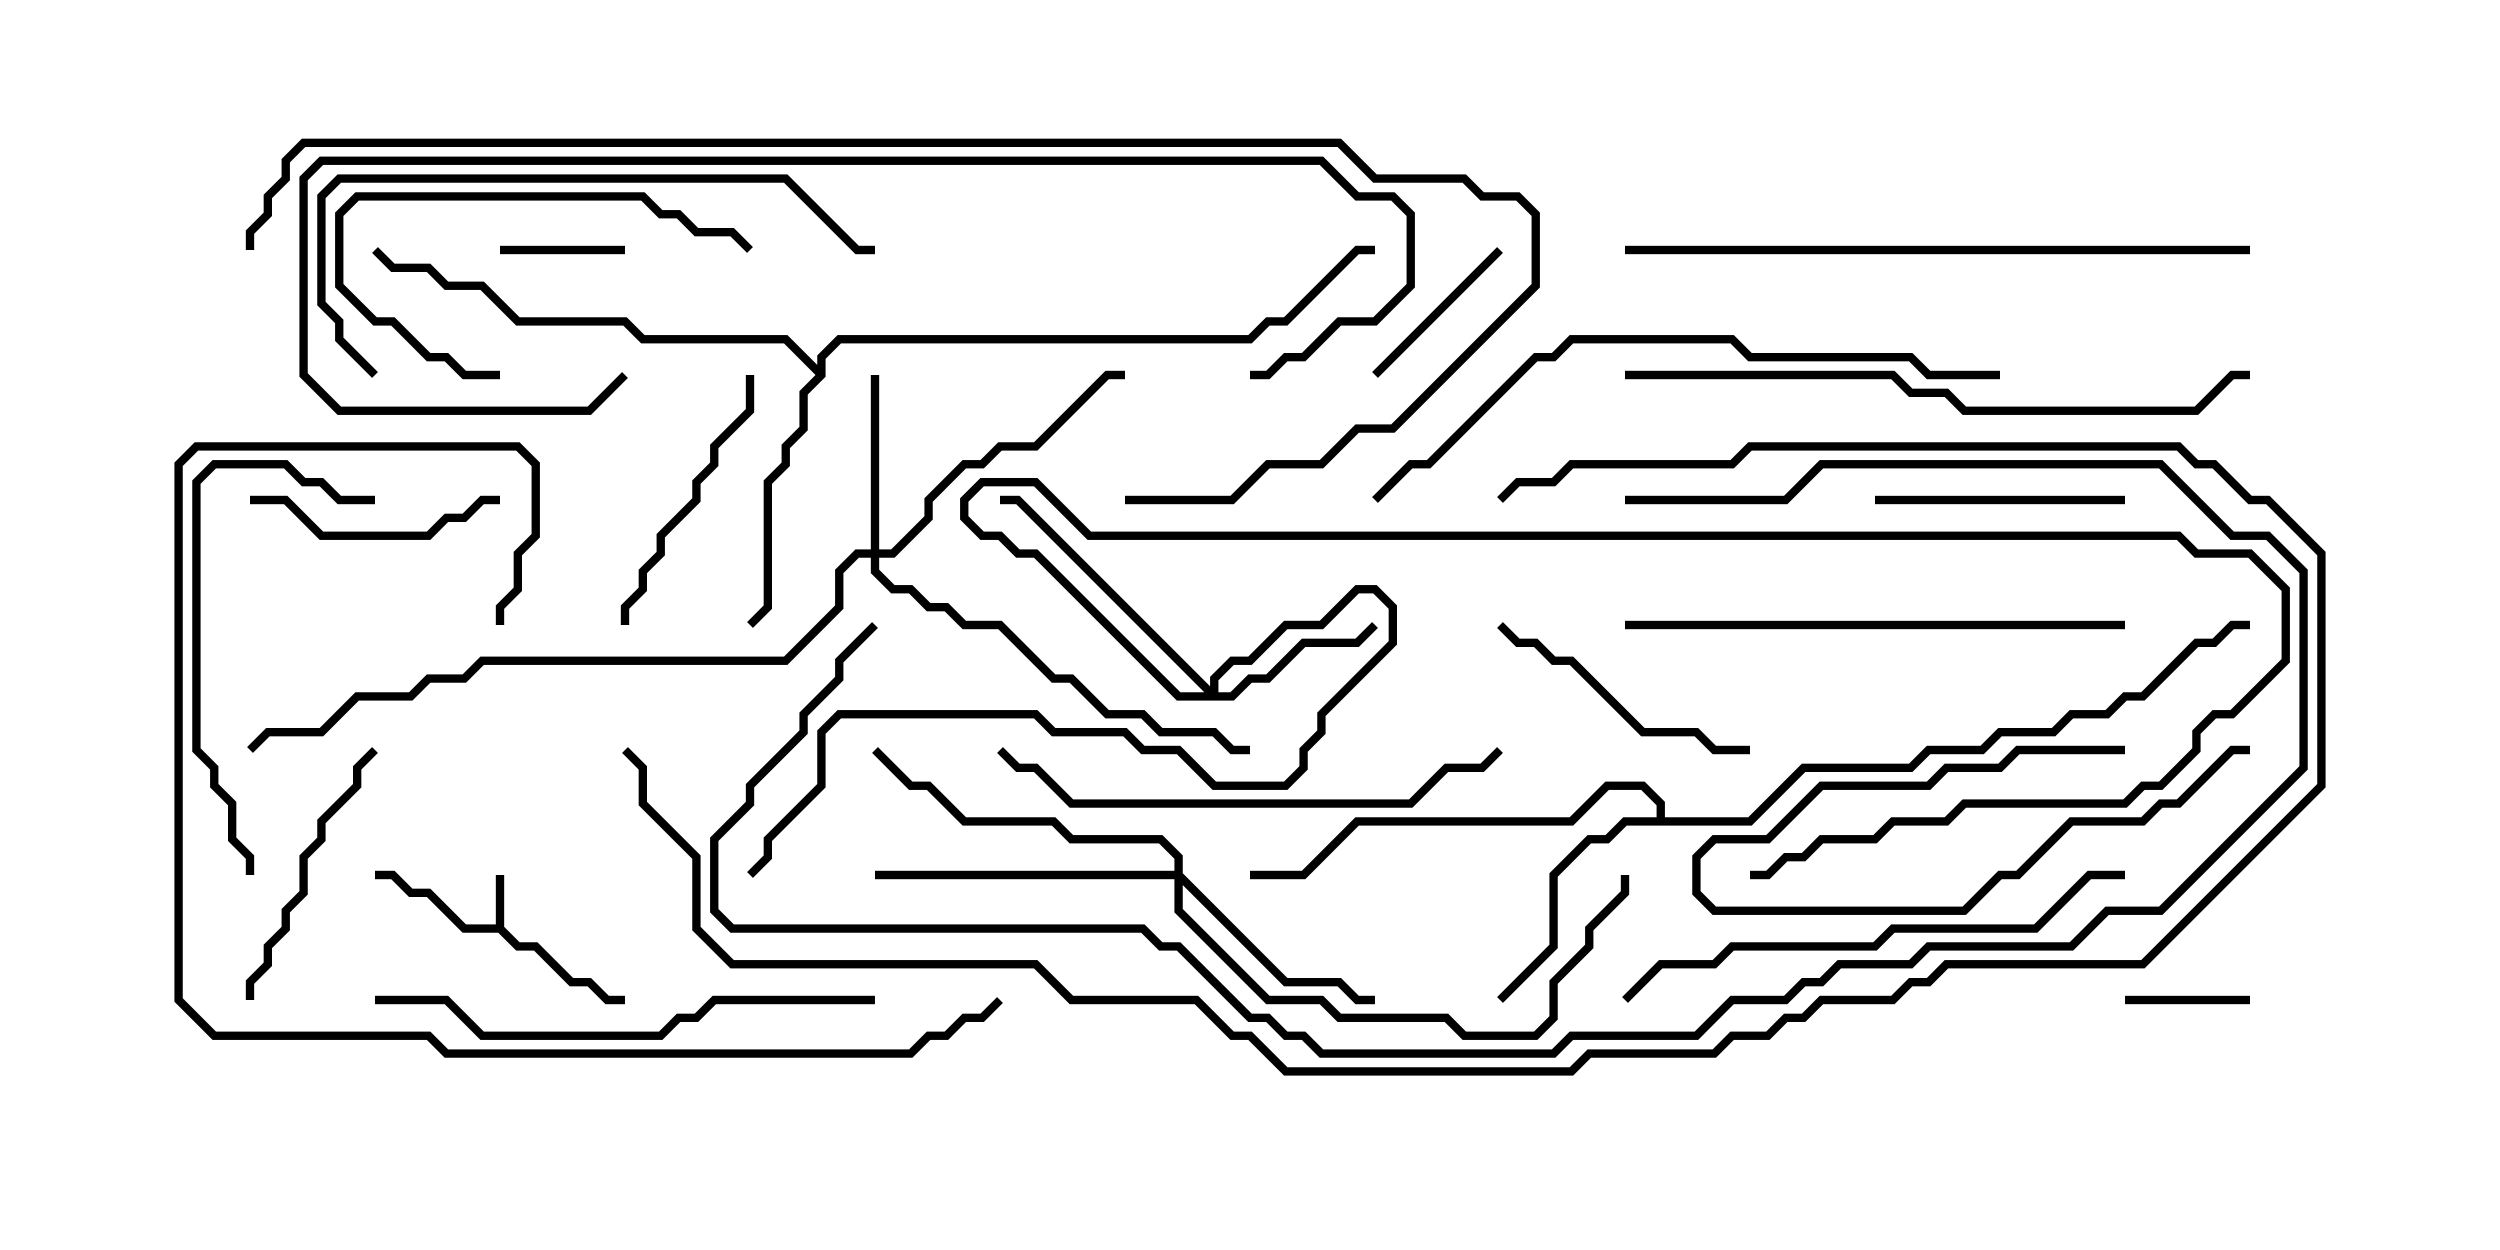 <svg version="1.1" width="30" height="15" xmlns="http://www.w3.org/2000/svg"><path d="M5.95,11.093L5.95,10.5L6.05,10.5L6.05,11.122L6.235,11.307L6.449,11.307L6.878,11.736L7.092,11.736L7.306,11.95L7.5,11.95L7.5,12.05L7.265,12.05L7.051,11.836L6.836,11.836L6.408,11.407L6.194,11.407L5.979,11.193L5.551,11.193L5.122,10.764L4.908,10.764L4.694,10.55L4.5,10.55L4.5,10.45L4.735,10.45L4.949,10.664L5.164,10.664L5.592,11.093z" stroke="none"/><path d="M19.879,9.807L19.879,9.664L19.694,9.479L19.306,9.479L18.878,9.907L16.306,9.907L15.664,10.55L15,10.55L15,10.45L15.622,10.45L16.265,9.807L18.836,9.807L19.265,9.379L19.735,9.379L19.979,9.622L19.979,9.807L20.979,9.807L21.622,9.164L22.908,9.164L23.122,8.95L23.765,8.95L23.979,8.736L24.622,8.736L24.836,8.521L25.265,8.521L25.479,8.307L25.694,8.307L26.336,7.664L26.551,7.664L26.765,7.45L27,7.45L27,7.55L26.806,7.55L26.592,7.764L26.378,7.764L25.735,8.407L25.521,8.407L25.306,8.621L24.878,8.621L24.664,8.836L24.021,8.836L23.806,9.05L23.164,9.05L22.949,9.264L21.664,9.264L21.021,9.907L19.521,9.907L19.306,10.121L19.092,10.121L18.693,10.521L18.693,11.378L18.035,12.035L17.965,11.965L18.593,11.336L18.593,10.479L19.051,10.021L19.265,10.021L19.479,9.807z" stroke="none"/><path d="M9.807,4.379L9.807,4.265L10.051,4.021L14.979,4.021L15.194,3.807L15.408,3.807L16.265,2.95L16.5,2.95L16.5,3.05L16.306,3.05L15.449,3.907L15.235,3.907L15.021,4.121L10.092,4.121L9.907,4.306L9.907,4.521L9.693,4.735L9.693,5.164L9.479,5.378L9.479,5.592L9.264,5.806L9.264,7.306L9.035,7.535L8.965,7.465L9.164,7.265L9.164,5.765L9.379,5.551L9.379,5.336L9.593,5.122L9.593,4.694L9.786,4.5L9.408,4.121L7.694,4.121L7.479,3.907L6.194,3.907L5.765,3.479L5.336,3.479L5.122,3.264L4.694,3.264L4.465,3.035L4.535,2.965L4.735,3.164L5.164,3.164L5.378,3.379L5.806,3.379L6.235,3.807L7.521,3.807L7.735,4.021L9.449,4.021z" stroke="none"/><path d="M14.521,8.236L14.521,8.122L14.765,7.879L14.979,7.879L15.408,7.45L15.836,7.45L16.265,7.021L16.521,7.021L16.764,7.265L16.764,7.735L15.907,8.592L15.907,8.806L15.693,9.021L15.693,9.235L15.449,9.479L14.551,9.479L14.122,9.05L13.694,9.05L13.479,8.836L12.622,8.836L12.408,8.621L10.092,8.621L9.907,8.806L9.907,9.449L9.264,10.092L9.264,10.306L9.035,10.535L8.965,10.465L9.164,10.265L9.164,10.051L9.807,9.408L9.807,8.765L10.051,8.521L12.449,8.521L12.664,8.736L13.521,8.736L13.735,8.95L14.164,8.95L14.592,9.379L15.408,9.379L15.593,9.194L15.593,8.979L15.807,8.765L15.807,8.551L16.664,7.694L16.664,7.306L16.479,7.121L16.306,7.121L15.878,7.55L15.449,7.55L15.021,7.979L14.806,7.979L14.621,8.164L14.621,8.307L14.765,8.307L14.979,8.093L15.194,8.093L15.622,7.664L16.265,7.664L16.465,7.465L16.535,7.535L16.306,7.764L15.664,7.764L15.235,8.193L15.021,8.193L14.806,8.407L14.122,8.407L12.408,6.693L12.194,6.693L11.979,6.479L11.765,6.479L11.521,6.235L11.521,5.979L11.765,5.736L12.449,5.736L13.092,6.379L26.164,6.379L26.378,6.593L27.021,6.593L27.479,7.051L27.479,7.949L26.806,8.621L26.592,8.621L26.407,8.806L26.407,9.021L25.949,9.479L25.735,9.479L25.521,9.693L23.592,9.693L23.378,9.907L22.735,9.907L22.521,10.121L21.878,10.121L21.664,10.336L21.449,10.336L21.235,10.55L21,10.55L21,10.45L21.194,10.45L21.408,10.236L21.622,10.236L21.836,10.021L22.479,10.021L22.694,9.807L23.336,9.807L23.551,9.593L25.479,9.593L25.694,9.379L25.908,9.379L26.307,8.979L26.307,8.765L26.551,8.521L26.765,8.521L27.379,7.908L27.379,7.092L26.979,6.693L26.336,6.693L26.122,6.479L13.051,6.479L12.408,5.836L11.806,5.836L11.621,6.021L11.621,6.194L11.806,6.379L12.021,6.379L12.235,6.593L12.449,6.593L14.164,8.307L14.451,8.307L12.194,6.05L12,6.05L12,5.95L12.235,5.95z" stroke="none"/><path d="M10.45,6.593L10.45,4.5L10.55,4.5L10.55,6.593L10.694,6.593L11.093,6.194L11.093,5.979L11.551,5.521L11.765,5.521L11.979,5.307L12.408,5.307L13.265,4.45L13.5,4.45L13.5,4.55L13.306,4.55L12.449,5.407L12.021,5.407L11.806,5.621L11.592,5.621L11.193,6.021L11.193,6.235L10.735,6.693L10.55,6.693L10.55,6.836L10.735,7.021L10.949,7.021L11.164,7.236L11.378,7.236L11.592,7.45L12.021,7.45L12.664,8.093L12.878,8.093L13.306,8.521L13.735,8.521L13.949,8.736L14.592,8.736L14.806,8.95L15,8.95L15,9.05L14.765,9.05L14.551,8.836L13.908,8.836L13.694,8.621L13.265,8.621L12.836,8.193L12.622,8.193L11.979,7.55L11.551,7.55L11.336,7.336L11.122,7.336L10.908,7.121L10.694,7.121L10.45,6.878L10.45,6.693L10.306,6.693L10.121,6.878L10.121,7.306L9.449,7.979L5.806,7.979L5.592,8.193L5.164,8.193L4.949,8.407L4.306,8.407L3.878,8.836L3.235,8.836L3.035,9.035L2.965,8.965L3.194,8.736L3.836,8.736L4.265,8.307L4.908,8.307L5.122,8.093L5.551,8.093L5.765,7.879L9.408,7.879L10.021,7.265L10.021,6.836L10.265,6.593z" stroke="none"/><path d="M14.093,10.45L14.093,10.306L13.908,10.121L12.836,10.121L12.622,9.907L11.551,9.907L11.122,9.479L10.908,9.479L10.465,9.035L10.535,8.965L10.949,9.379L11.164,9.379L11.592,9.807L12.664,9.807L12.878,10.021L13.949,10.021L14.193,10.265L14.193,10.479L15.449,11.736L16.092,11.736L16.306,11.95L16.5,11.95L16.5,12.05L16.265,12.05L16.051,11.836L15.408,11.836L14.193,10.621L14.193,10.908L15.235,11.95L15.878,11.95L16.092,12.164L17.378,12.164L17.592,12.379L18.408,12.379L18.593,12.194L18.593,11.765L19.021,11.336L19.021,11.122L19.45,10.694L19.45,10.5L19.55,10.5L19.55,10.735L19.121,11.164L19.121,11.378L18.693,11.806L18.693,12.235L18.449,12.479L17.551,12.479L17.336,12.264L16.051,12.264L15.836,12.05L15.194,12.05L14.093,10.949L14.093,10.55L10.5,10.55L10.5,10.45z" stroke="none"/><path d="M27,11.95L27,12.05L25.5,12.05L25.5,11.95z" stroke="none"/><path d="M7.5,2.95L7.5,3.05L6,3.05L6,2.95z" stroke="none"/><path d="M25.5,8.95L25.5,9.05L24.235,9.05L24.021,9.264L23.378,9.264L23.164,9.479L21.878,9.479L21.235,10.121L20.592,10.121L20.407,10.306L20.407,10.694L20.592,10.879L23.551,10.879L23.979,10.45L24.194,10.45L24.836,9.807L25.694,9.807L25.908,9.593L26.122,9.593L26.765,8.95L27,8.95L27,9.05L26.806,9.05L26.164,9.693L25.949,9.693L25.735,9.907L24.878,9.907L24.235,10.55L24.021,10.55L23.592,10.979L20.551,10.979L20.307,10.735L20.307,10.265L20.551,10.021L21.194,10.021L21.836,9.379L23.122,9.379L23.336,9.164L23.979,9.164L24.194,8.95z" stroke="none"/><path d="M16.535,4.535L16.465,4.465L17.965,2.965L18.035,3.035z" stroke="none"/><path d="M3,6.05L3,5.95L3.449,5.95L3.878,6.379L5.122,6.379L5.336,6.164L5.551,6.164L5.765,5.95L6,5.95L6,6.05L5.806,6.05L5.592,6.264L5.378,6.264L5.164,6.479L3.836,6.479L3.408,6.05z" stroke="none"/><path d="M25.5,5.95L25.5,6.05L22.5,6.05L22.5,5.95z" stroke="none"/><path d="M3.05,12L2.95,12L2.95,11.765L3.164,11.551L3.164,11.336L3.379,11.122L3.379,10.908L3.593,10.694L3.593,10.265L3.807,10.051L3.807,9.836L4.236,9.408L4.236,9.194L4.465,8.965L4.535,9.035L4.336,9.235L4.336,9.449L3.907,9.878L3.907,10.092L3.693,10.306L3.693,10.735L3.479,10.949L3.479,11.164L3.264,11.378L3.264,11.592L3.05,11.806z" stroke="none"/><path d="M7.55,7.5L7.45,7.5L7.45,7.265L7.664,7.051L7.664,6.836L7.879,6.622L7.879,6.408L8.307,5.979L8.307,5.765L8.521,5.551L8.521,5.336L8.95,4.908L8.95,4.5L9.05,4.5L9.05,4.949L8.621,5.378L8.621,5.592L8.407,5.806L8.407,6.021L7.979,6.449L7.979,6.664L7.764,6.878L7.764,7.092L7.55,7.306z" stroke="none"/><path d="M6,4.45L6,4.55L5.551,4.55L5.336,4.336L5.122,4.336L4.694,3.907L4.479,3.907L4.021,3.449L4.021,2.551L4.265,2.307L7.735,2.307L7.949,2.521L8.164,2.521L8.378,2.736L8.806,2.736L9.035,2.965L8.965,3.035L8.765,2.836L8.336,2.836L8.122,2.621L7.908,2.621L7.694,2.407L4.306,2.407L4.121,2.592L4.121,3.408L4.521,3.807L4.735,3.807L5.164,4.236L5.378,4.236L5.592,4.45z" stroke="none"/><path d="M17.965,7.535L18.035,7.465L18.235,7.664L18.449,7.664L18.664,7.879L18.878,7.879L19.735,8.736L20.378,8.736L20.592,8.95L21,8.95L21,9.05L20.551,9.05L20.336,8.836L19.694,8.836L18.836,7.979L18.622,7.979L18.408,7.764L18.194,7.764z" stroke="none"/><path d="M4.5,5.95L4.5,6.05L4.051,6.05L3.836,5.836L3.622,5.836L3.408,5.621L2.592,5.621L2.407,5.806L2.407,8.979L2.621,9.194L2.621,9.408L2.836,9.622L2.836,10.051L3.05,10.265L3.05,10.5L2.95,10.5L2.95,10.306L2.736,10.092L2.736,9.664L2.521,9.449L2.521,9.235L2.307,9.021L2.307,5.765L2.551,5.521L3.449,5.521L3.664,5.736L3.878,5.736L4.092,5.95z" stroke="none"/><path d="M17.965,8.965L18.035,9.035L17.806,9.264L17.378,9.264L16.949,9.693L12.836,9.693L12.408,9.264L12.194,9.264L11.965,9.035L12.035,8.965L12.235,9.164L12.449,9.164L12.878,9.593L16.908,9.593L17.336,9.164L17.765,9.164z" stroke="none"/><path d="M10.5,11.95L10.5,12.05L8.592,12.05L8.378,12.264L8.164,12.264L7.949,12.479L5.765,12.479L5.336,12.05L4.5,12.05L4.5,11.95L5.378,11.95L5.806,12.379L7.908,12.379L8.122,12.164L8.336,12.164L8.551,11.95z" stroke="none"/><path d="M19.5,7.55L19.5,7.45L25.5,7.45L25.5,7.55z" stroke="none"/><path d="M25.5,10.45L25.5,10.55L25.092,10.55L24.449,11.193L22.735,11.193L22.521,11.407L20.806,11.407L20.592,11.621L19.949,11.621L19.535,12.035L19.465,11.965L19.908,11.521L20.551,11.521L20.765,11.307L22.479,11.307L22.694,11.093L24.408,11.093L25.051,10.45z" stroke="none"/><path d="M4.535,4.465L4.465,4.535L4.021,4.092L4.021,3.878L3.807,3.664L3.807,2.336L4.051,2.093L9.449,2.093L10.306,2.95L10.5,2.95L10.5,3.05L10.265,3.05L9.408,2.193L4.092,2.193L3.907,2.378L3.907,3.622L4.121,3.836L4.121,4.051z" stroke="none"/><path d="M19.5,3.05L19.5,2.95L27,2.95L27,3.05z" stroke="none"/><path d="M7.465,4.465L7.535,4.535L7.092,4.979L4.051,4.979L3.593,4.521L3.593,2.122L3.836,1.879L15.878,1.879L16.306,2.307L16.735,2.307L16.979,2.551L16.979,3.449L16.521,3.907L16.092,3.907L15.664,4.336L15.449,4.336L15.235,4.55L15,4.55L15,4.45L15.194,4.45L15.408,4.236L15.622,4.236L16.051,3.807L16.479,3.807L16.879,3.408L16.879,2.592L16.694,2.407L16.265,2.407L15.836,1.979L3.878,1.979L3.693,2.164L3.693,4.479L4.092,4.879L7.051,4.879z" stroke="none"/><path d="M6.05,7.5L5.95,7.5L5.95,7.265L6.164,7.051L6.164,6.622L6.379,6.408L6.379,5.592L6.194,5.407L2.378,5.407L2.193,5.592L2.193,11.979L2.592,12.379L5.164,12.379L5.378,12.593L10.908,12.593L11.122,12.379L11.336,12.379L11.551,12.164L11.765,12.164L11.965,11.965L12.035,12.035L11.806,12.264L11.592,12.264L11.378,12.479L11.164,12.479L10.949,12.693L5.336,12.693L5.122,12.479L2.551,12.479L2.093,12.021L2.093,5.551L2.336,5.307L6.235,5.307L6.479,5.551L6.479,6.449L6.264,6.664L6.264,7.092L6.05,7.306z" stroke="none"/><path d="M19.5,4.55L19.5,4.45L22.735,4.45L22.949,4.664L23.378,4.664L23.592,4.879L26.336,4.879L26.765,4.45L27,4.45L27,4.55L26.806,4.55L26.378,4.979L23.551,4.979L23.336,4.764L22.908,4.764L22.694,4.55z" stroke="none"/><path d="M24,4.45L24,4.55L23.122,4.55L22.908,4.336L20.979,4.336L20.765,4.121L18.878,4.121L18.664,4.336L18.449,4.336L17.164,5.621L16.949,5.621L16.535,6.035L16.465,5.965L16.908,5.521L17.122,5.521L18.408,4.236L18.622,4.236L18.836,4.021L20.806,4.021L21.021,4.236L22.949,4.236L23.164,4.45z" stroke="none"/><path d="M19.5,6.05L19.5,5.95L21.408,5.95L21.836,5.521L25.949,5.521L26.806,6.379L27.235,6.379L27.693,6.836L27.693,9.235L25.949,10.979L25.306,10.979L24.878,11.407L23.164,11.407L22.949,11.621L22.092,11.621L21.878,11.836L21.664,11.836L21.449,12.05L20.806,12.05L20.378,12.479L18.878,12.479L18.664,12.693L15.836,12.693L15.622,12.479L15.408,12.479L15.194,12.264L14.979,12.264L14.122,11.407L13.908,11.407L13.694,11.193L8.765,11.193L8.521,10.949L8.521,10.051L8.95,9.622L8.95,9.408L9.593,8.765L9.593,8.551L10.021,8.122L10.021,7.908L10.465,7.465L10.535,7.535L10.121,7.949L10.121,8.164L9.693,8.592L9.693,8.806L9.05,9.449L9.05,9.664L8.621,10.092L8.621,10.908L8.806,11.093L13.735,11.093L13.949,11.307L14.164,11.307L15.021,12.164L15.235,12.164L15.449,12.379L15.664,12.379L15.878,12.593L18.622,12.593L18.836,12.379L20.336,12.379L20.765,11.95L21.408,11.95L21.622,11.736L21.836,11.736L22.051,11.521L22.908,11.521L23.122,11.307L24.836,11.307L25.265,10.879L25.908,10.879L27.593,9.194L27.593,6.878L27.194,6.479L26.765,6.479L25.908,5.621L21.878,5.621L21.449,6.05z" stroke="none"/><path d="M13.5,6.05L13.5,5.95L14.765,5.95L15.194,5.521L15.836,5.521L16.265,5.093L16.694,5.093L18.379,3.408L18.379,2.592L18.194,2.407L17.765,2.407L17.551,2.193L16.479,2.193L16.051,1.764L3.664,1.764L3.479,1.949L3.479,2.164L3.264,2.378L3.264,2.592L3.05,2.806L3.05,3L2.95,3L2.95,2.765L3.164,2.551L3.164,2.336L3.379,2.122L3.379,1.908L3.622,1.664L16.092,1.664L16.521,2.093L17.592,2.093L17.806,2.307L18.235,2.307L18.479,2.551L18.479,3.449L16.735,5.193L16.306,5.193L15.878,5.621L15.235,5.621L14.806,6.05z" stroke="none"/><path d="M18.035,6.035L17.965,5.965L18.194,5.736L18.622,5.736L18.836,5.521L20.765,5.521L20.979,5.307L26.164,5.307L26.378,5.521L26.592,5.521L27.021,5.95L27.235,5.95L27.907,6.622L27.907,9.449L25.735,11.621L23.378,11.621L23.164,11.836L22.949,11.836L22.735,12.05L21.878,12.05L21.664,12.264L21.449,12.264L21.235,12.479L20.806,12.479L20.592,12.693L19.092,12.693L18.878,12.907L15.408,12.907L14.979,12.479L14.765,12.479L14.336,12.05L12.836,12.05L12.408,11.621L8.765,11.621L8.307,11.164L8.307,10.306L7.664,9.664L7.664,9.235L7.465,9.035L7.535,8.965L7.764,9.194L7.764,9.622L8.407,10.265L8.407,11.122L8.806,11.521L12.449,11.521L12.878,11.95L14.378,11.95L14.806,12.379L15.021,12.379L15.449,12.807L18.836,12.807L19.051,12.593L20.551,12.593L20.765,12.379L21.194,12.379L21.408,12.164L21.622,12.164L21.836,11.95L22.694,11.95L22.908,11.736L23.122,11.736L23.336,11.521L25.694,11.521L27.807,9.408L27.807,6.664L27.194,6.05L26.979,6.05L26.551,5.621L26.336,5.621L26.122,5.407L21.021,5.407L20.806,5.621L18.878,5.621L18.664,5.836L18.235,5.836z" stroke="none"/></svg>
